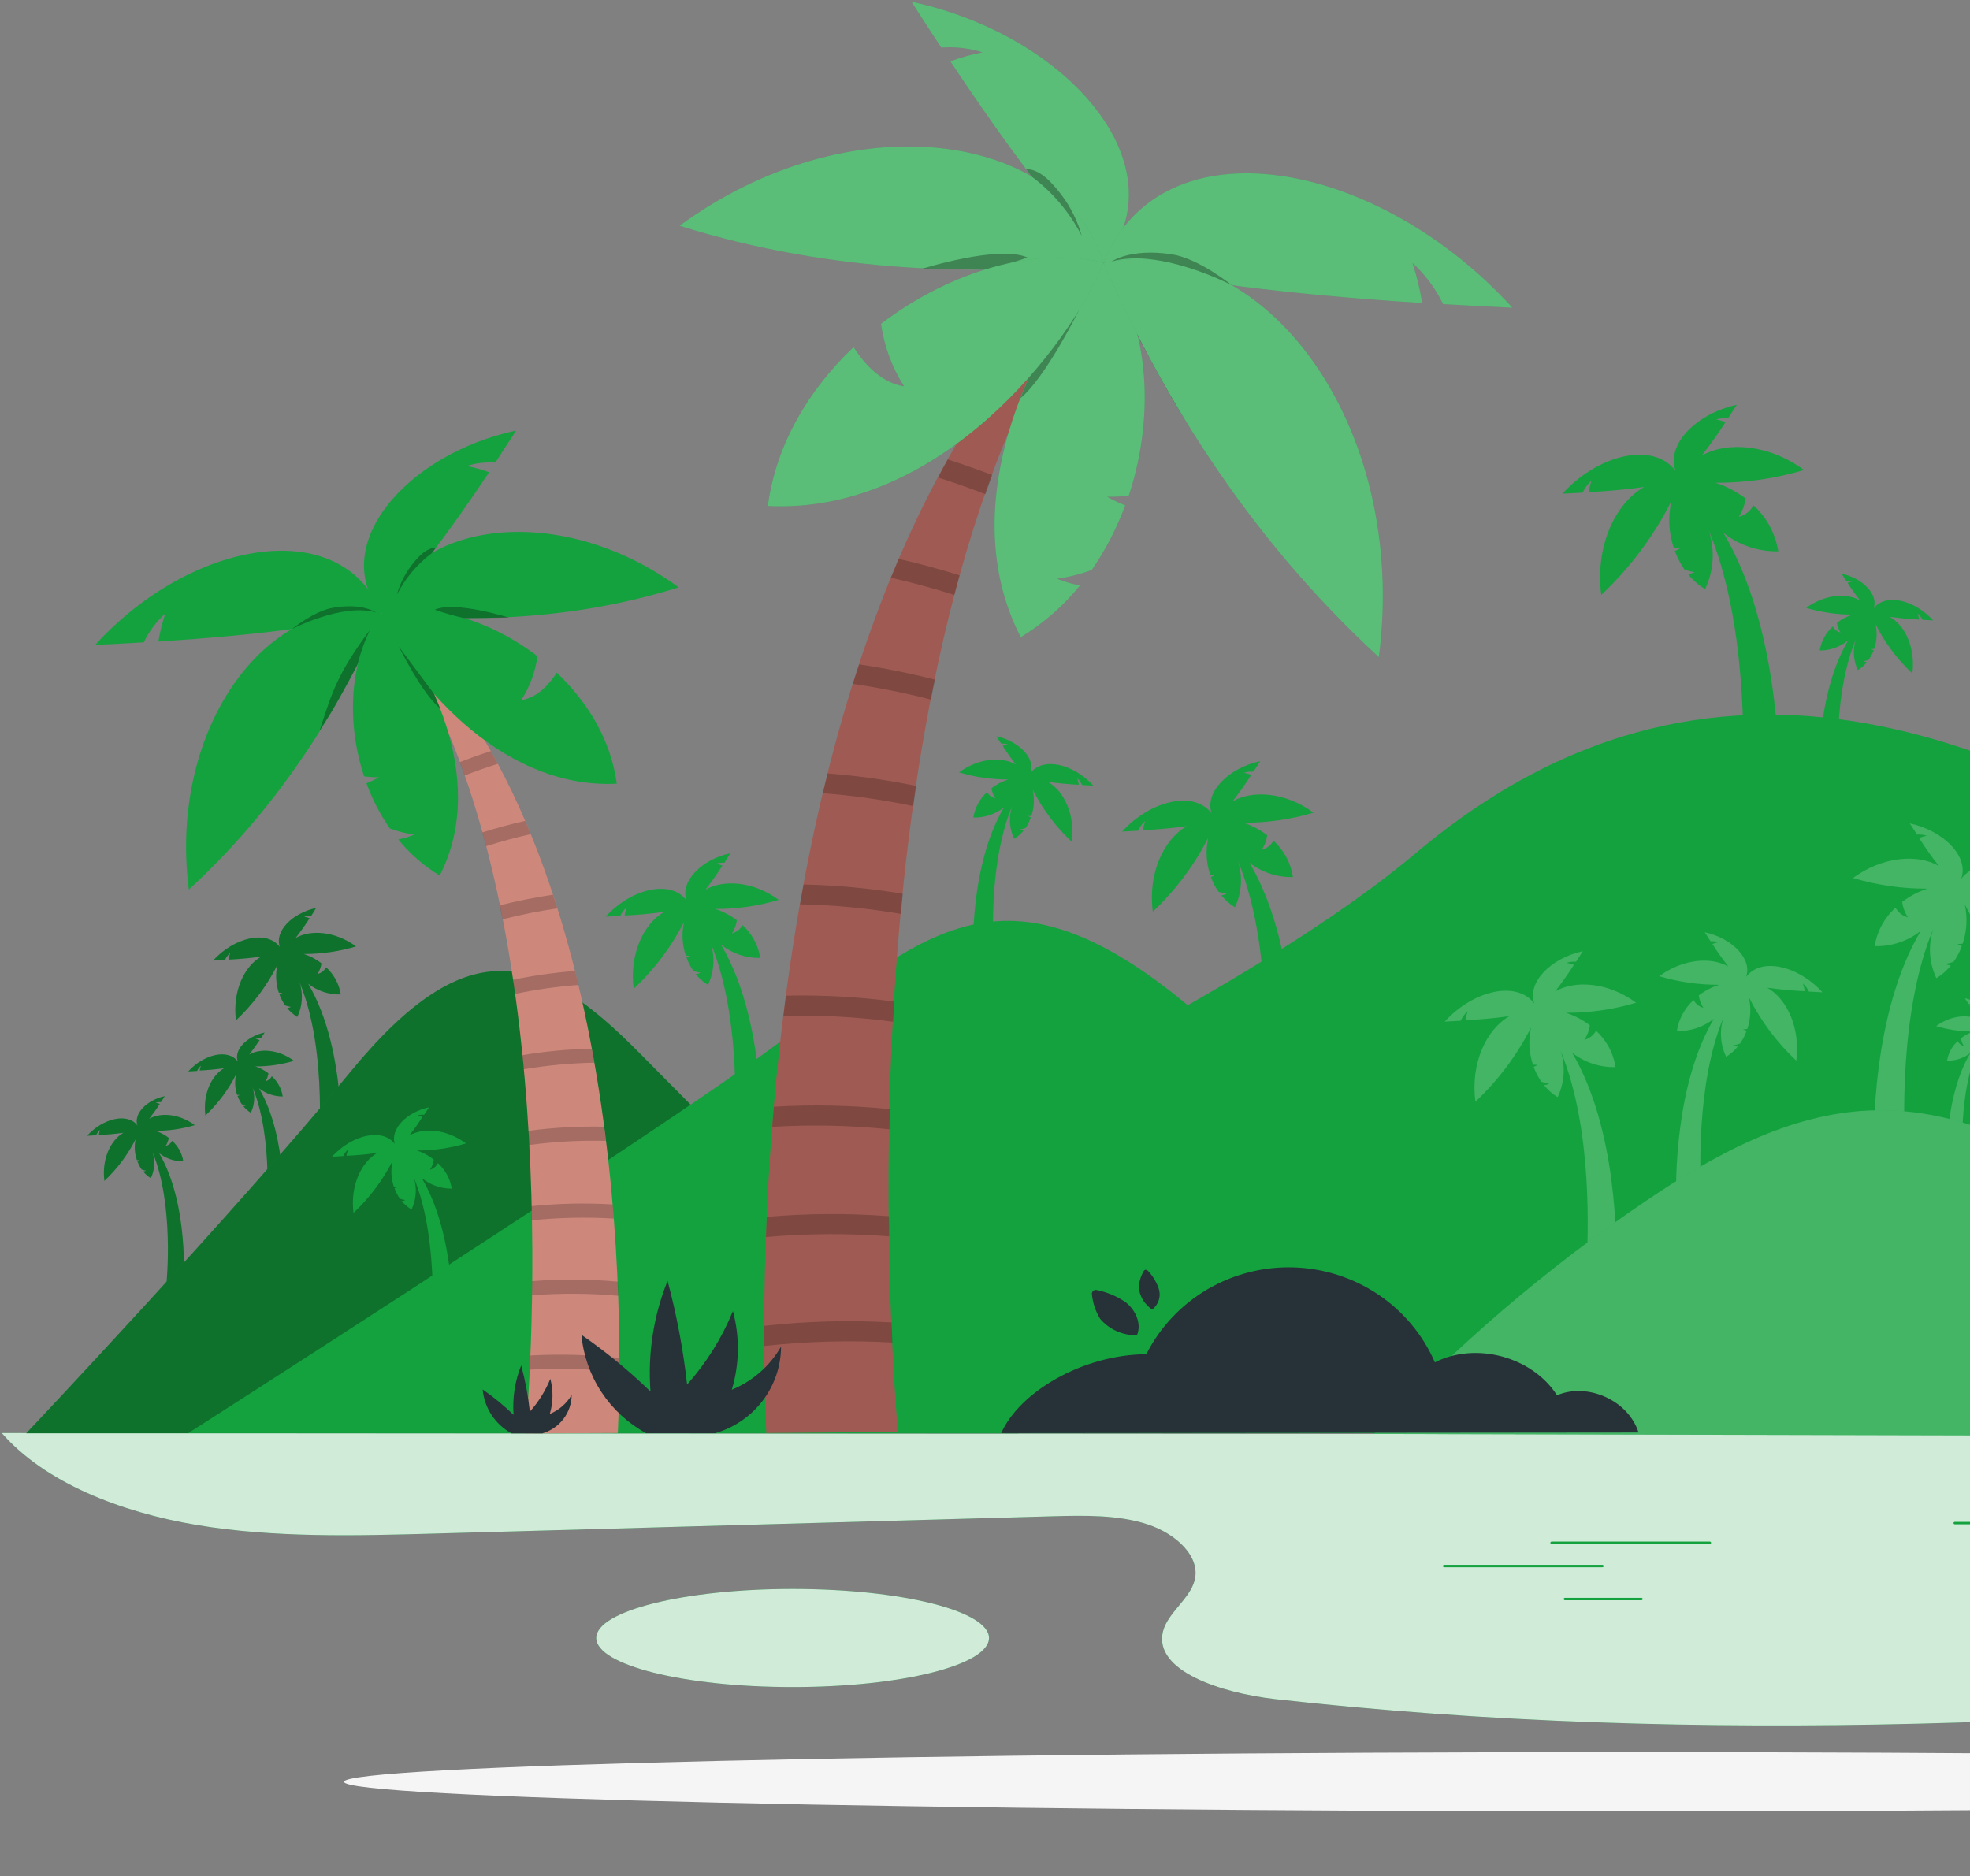 <svg width="442" height="421" viewBox="0 0 442 421" fill="none" xmlns="http://www.w3.org/2000/svg">
<rect x="0" y="0" width="442" height="421" fill="#808080" stroke="none"/>
<g clip-path="url(#clip0_34_28838)">
<path d="M652.81 399.824C652.81 403.474 523.953 406.444 365 406.444C206.047 406.444 77.19 403.474 77.19 399.824C77.19 396.173 206.08 393.16 365 393.16C523.92 393.16 652.81 396.162 652.81 399.824Z" fill="#F5F5F5"/>
<path d="M0.404 321.567C10.049 332.626 26.927 339.322 44.244 342.206C61.561 345.089 79.525 344.614 97.269 344.128L236.11 340.24C243.333 340.046 250.84 339.884 257.449 342.044C264.058 344.204 269.45 349.431 268.015 354.68C266.919 358.827 261.921 361.97 260.924 366.138C258.819 374.973 274.076 379.887 286.077 381.258C381.549 391.972 478.973 386.658 574.719 377.122C603.939 374.206 633.41 370.836 660.777 362.682C688.144 354.528 713.583 341.082 728.148 322.053L0.404 321.567Z" fill="#14A23F"/>
<g opacity="0.8">
<path d="M0.404 321.567C10.049 332.626 26.927 339.322 44.244 342.206C61.561 345.089 79.525 344.614 97.269 344.128L236.11 340.24C243.333 340.046 250.84 339.884 257.449 342.044C264.058 344.204 269.45 349.431 268.015 354.68C266.919 358.827 261.921 361.97 260.924 366.138C258.819 374.973 274.076 379.887 286.077 381.258C381.549 391.972 478.973 386.658 574.719 377.122C603.939 374.206 633.41 370.836 660.777 362.682C688.144 354.528 713.583 341.082 728.148 322.053L0.404 321.567Z" fill="white"/>
</g>
<path d="M359.52 351.677H324.009C323.937 351.677 323.867 351.649 323.816 351.598C323.764 351.547 323.735 351.479 323.735 351.407C323.735 351.336 323.764 351.267 323.816 351.216C323.867 351.166 323.937 351.137 324.009 351.137H359.52C359.592 351.137 359.662 351.166 359.714 351.216C359.765 351.267 359.794 351.336 359.794 351.407C359.794 351.479 359.765 351.547 359.714 351.598C359.662 351.649 359.592 351.677 359.52 351.677Z" fill="#14A23F"/>
<path d="M383.632 346.461H348.122C348.049 346.461 347.979 346.432 347.928 346.382C347.877 346.331 347.848 346.262 347.848 346.191C347.848 346.119 347.877 346.05 347.928 346C347.979 345.949 348.049 345.921 348.122 345.921H383.632C383.705 345.921 383.774 345.949 383.826 346C383.877 346.05 383.906 346.119 383.906 346.191C383.906 346.262 383.877 346.331 383.826 346.382C383.774 346.432 383.705 346.461 383.632 346.461Z" fill="#14A23F"/>
<path d="M368.287 359.075H351.113C351.04 359.075 350.971 359.047 350.919 358.996C350.868 358.945 350.839 358.877 350.839 358.805C350.839 358.734 350.868 358.665 350.919 358.614C350.971 358.564 351.04 358.535 351.113 358.535H368.287C368.36 358.535 368.43 358.564 368.481 358.614C368.532 358.665 368.561 358.734 368.561 358.805C368.561 358.877 368.532 358.945 368.481 358.996C368.43 359.047 368.36 359.075 368.287 359.075Z" fill="#14A23F"/>
<path d="M530.199 342.033H438.574C438.501 342.033 438.431 342.004 438.38 341.954C438.329 341.903 438.3 341.834 438.3 341.763C438.3 341.691 438.329 341.623 438.38 341.572C438.431 341.521 438.501 341.493 438.574 341.493H530.199C530.272 341.493 530.342 341.521 530.393 341.572C530.445 341.623 530.473 341.691 530.473 341.763C530.473 341.834 530.445 341.903 530.393 341.954C530.342 342.004 530.272 342.033 530.199 342.033Z" fill="#14A23F"/>
<path d="M177.836 378.558C202.169 378.558 221.895 373.631 221.895 367.553C221.895 361.475 202.169 356.548 177.836 356.548C153.502 356.548 133.776 361.475 133.776 367.553C133.776 373.631 153.502 378.558 177.836 378.558Z" fill="#14A23F"/>
<path opacity="0.8" d="M177.836 378.558C202.169 378.558 221.895 373.631 221.895 367.553C221.895 361.475 202.169 356.548 177.836 356.548C153.502 356.548 133.776 361.475 133.776 367.553C133.776 373.631 153.502 378.558 177.836 378.558Z" fill="white"/>
<path d="M63.436 246.032C63.162 244.295 62.301 242.7 60.992 241.506C60.844 241.784 60.639 242.029 60.39 242.224C60.141 242.42 59.853 242.561 59.545 242.64C59.905 242.1 60.137 241.488 60.225 240.848C59.334 240.163 58.329 239.637 57.255 239.292C60.203 239.308 63.136 238.885 65.957 238.04C62.504 235.48 58.405 235.199 55.928 236.636C56.75 235.556 57.529 234.476 58.252 233.396C57.956 233.286 57.652 233.2 57.342 233.136C57.721 233.018 58.119 232.974 58.515 233.007L59.37 231.7C55.369 232.553 52.41 235.599 53.353 238.18C51.161 235.275 45.757 236.549 42.239 240.416L44.212 240.308C44.429 239.866 44.727 239.467 45.089 239.13C44.968 239.483 44.873 239.844 44.804 240.21C46.634 240.124 48.454 239.951 50.284 239.703C47.445 241.334 45.462 245.524 46.086 250.308C48.9 247.654 51.228 244.541 52.969 241.107C52.631 242.63 52.714 244.216 53.21 245.697C53.414 245.713 53.62 245.713 53.824 245.697C53.658 245.79 53.486 245.873 53.309 245.945C53.549 246.593 53.869 247.21 54.262 247.781C54.58 247.901 54.911 247.985 55.249 248.03C55.04 248.115 54.824 248.181 54.602 248.224C55.072 248.805 55.639 249.301 56.279 249.693C57.141 247.898 57.274 245.846 56.652 243.958C61.507 255.644 59.721 272.934 59.721 272.934H63.502C63.502 272.934 64.751 255.438 58.087 244.174C59.596 245.388 61.488 246.045 63.436 246.032Z" fill="#14A23F"/>
<path opacity="0.3" d="M63.436 246.032C63.162 244.295 62.301 242.7 60.992 241.506C60.844 241.784 60.639 242.029 60.39 242.224C60.141 242.42 59.853 242.561 59.545 242.64C59.905 242.1 60.137 241.488 60.225 240.848C59.334 240.163 58.329 239.637 57.255 239.292C60.203 239.308 63.136 238.885 65.957 238.04C62.504 235.48 58.405 235.199 55.928 236.636C56.75 235.556 57.529 234.476 58.252 233.396C57.956 233.286 57.652 233.2 57.342 233.136C57.721 233.018 58.119 232.974 58.515 233.007L59.37 231.7C55.369 232.553 52.41 235.599 53.353 238.18C51.161 235.275 45.757 236.549 42.239 240.416L44.212 240.308C44.429 239.866 44.727 239.467 45.089 239.13C44.968 239.483 44.873 239.844 44.804 240.21C46.634 240.124 48.454 239.951 50.284 239.703C47.445 241.334 45.462 245.524 46.086 250.308C48.9 247.654 51.228 244.541 52.969 241.107C52.631 242.63 52.714 244.216 53.21 245.697C53.414 245.713 53.62 245.713 53.824 245.697C53.658 245.79 53.486 245.873 53.309 245.945C53.549 246.593 53.869 247.21 54.262 247.781C54.58 247.901 54.911 247.985 55.249 248.03C55.04 248.115 54.824 248.181 54.602 248.224C55.072 248.805 55.639 249.301 56.279 249.693C57.141 247.898 57.274 245.846 56.652 243.958C61.507 255.644 59.721 272.934 59.721 272.934H63.502C63.502 272.934 64.751 255.438 58.087 244.174C59.596 245.388 61.488 246.045 63.436 246.032Z" fill="black"/>
<path d="M76.456 223.146C76.087 220.809 74.929 218.663 73.168 217.055C72.969 217.429 72.693 217.758 72.357 218.02C72.02 218.282 71.632 218.472 71.217 218.578C71.698 217.847 72.008 217.021 72.127 216.159C70.93 215.232 69.576 214.523 68.127 214.064C72.107 214.078 76.067 213.506 79.876 212.368C75.218 208.955 69.683 208.534 66.318 210.489C67.436 209.049 68.485 207.569 69.464 206.05C69.066 205.899 68.655 205.783 68.236 205.704C68.745 205.541 69.281 205.478 69.814 205.521C70.187 204.959 70.571 204.365 70.91 203.75C65.529 204.905 61.529 209.009 62.8 212.508C59.841 208.588 52.553 210.348 47.796 215.543L50.47 215.392C50.76 214.794 51.161 214.255 51.654 213.804C51.487 214.302 51.359 214.811 51.27 215.327C53.725 215.212 56.177 214.985 58.624 214.647C54.788 216.807 52.114 222.498 52.947 228.957C56.754 225.38 59.899 221.177 62.241 216.537C61.781 218.594 61.891 220.735 62.559 222.736C62.834 222.781 63.113 222.799 63.392 222.79C63.167 222.919 62.932 223.031 62.691 223.125C63.018 224.001 63.452 224.836 63.984 225.609C64.417 225.764 64.865 225.877 65.321 225.944C65.039 226.061 64.745 226.148 64.444 226.203C65.079 226.989 65.846 227.661 66.713 228.19C67.862 225.763 68.042 222.998 67.217 220.446C73.793 236.214 71.349 259.553 71.349 259.553H76.456C76.456 259.553 78.133 235.944 69.146 220.738C71.218 222.365 73.808 223.218 76.456 223.146Z" fill="#14A23F"/>
<path opacity="0.3" d="M76.456 223.146C76.087 220.809 74.929 218.663 73.168 217.055C72.969 217.429 72.693 217.758 72.357 218.02C72.02 218.282 71.632 218.472 71.217 218.578C71.698 217.847 72.008 217.021 72.127 216.159C70.93 215.232 69.576 214.523 68.127 214.064C72.107 214.078 76.067 213.506 79.876 212.368C75.218 208.955 69.683 208.534 66.318 210.489C67.436 209.049 68.485 207.569 69.464 206.05C69.066 205.899 68.655 205.783 68.236 205.704C68.745 205.541 69.281 205.478 69.814 205.521C70.187 204.959 70.571 204.365 70.91 203.75C65.529 204.905 61.529 209.009 62.8 212.508C59.841 208.588 52.553 210.348 47.796 215.543L50.47 215.392C50.76 214.794 51.161 214.255 51.654 213.804C51.487 214.302 51.359 214.811 51.27 215.327C53.725 215.212 56.177 214.985 58.624 214.647C54.788 216.807 52.114 222.498 52.947 228.957C56.754 225.38 59.899 221.177 62.241 216.537C61.781 218.594 61.891 220.735 62.559 222.736C62.834 222.781 63.113 222.799 63.392 222.79C63.167 222.919 62.932 223.031 62.691 223.125C63.018 224.001 63.452 224.836 63.984 225.609C64.417 225.764 64.865 225.877 65.321 225.944C65.039 226.061 64.745 226.148 64.444 226.203C65.079 226.989 65.846 227.661 66.713 228.19C67.862 225.763 68.042 222.998 67.217 220.446C73.793 236.214 71.349 259.553 71.349 259.553H76.456C76.456 259.553 78.133 235.944 69.146 220.738C71.218 222.365 73.808 223.218 76.456 223.146Z" fill="black"/>
<path d="M41.121 260.59C40.846 258.825 39.969 257.206 38.633 256C38.485 256.282 38.277 256.53 38.024 256.728C37.771 256.925 37.478 257.067 37.165 257.145C37.53 256.595 37.766 255.971 37.855 255.32C36.95 254.622 35.925 254.088 34.83 253.743C37.834 253.757 40.823 253.328 43.697 252.468C40.19 249.898 36.025 249.585 33.471 251.043C34.315 249.963 35.104 248.883 35.849 247.706C35.549 247.588 35.237 247.501 34.918 247.446C35.302 247.319 35.709 247.271 36.112 247.306L36.967 245.978C32.912 246.842 29.898 249.941 30.852 252.576C28.66 249.617 23.125 250.924 19.541 254.855L21.558 254.747C21.772 254.295 22.073 253.888 22.445 253.548C22.323 253.923 22.228 254.305 22.16 254.693C24.013 254.607 25.865 254.434 27.706 254.186C24.813 255.849 22.796 260.104 23.421 264.986C26.291 262.287 28.664 259.119 30.435 255.622C30.096 257.184 30.194 258.808 30.72 260.32C30.928 260.336 31.137 260.336 31.345 260.32C31.176 260.416 31 260.499 30.819 260.568C31.062 261.229 31.39 261.857 31.794 262.437C32.117 262.556 32.451 262.643 32.792 262.696C32.58 262.783 32.359 262.848 32.134 262.89C32.618 263.476 33.195 263.979 33.844 264.381C34.715 262.551 34.852 260.464 34.227 258.538C39.159 270.418 37.351 288.022 37.351 288.022H41.187C41.187 288.022 42.458 270.224 35.707 258.765C37.243 259.973 39.157 260.618 41.121 260.59Z" fill="#14A23F"/>
<path opacity="0.3" d="M41.121 260.59C40.846 258.825 39.969 257.206 38.633 256C38.485 256.282 38.277 256.53 38.024 256.728C37.771 256.925 37.478 257.067 37.165 257.145C37.53 256.595 37.766 255.971 37.855 255.32C36.95 254.622 35.925 254.088 34.83 253.743C37.834 253.757 40.823 253.328 43.697 252.468C40.19 249.898 36.025 249.585 33.471 251.043C34.315 249.963 35.104 248.883 35.849 247.706C35.549 247.588 35.237 247.501 34.918 247.446C35.302 247.319 35.709 247.271 36.112 247.306L36.967 245.978C32.912 246.842 29.898 249.941 30.852 252.576C28.66 249.617 23.125 250.924 19.541 254.855L21.558 254.747C21.772 254.295 22.073 253.888 22.445 253.548C22.323 253.923 22.228 254.305 22.16 254.693C24.013 254.607 25.865 254.434 27.706 254.186C24.813 255.849 22.796 260.104 23.421 264.986C26.291 262.287 28.664 259.119 30.435 255.622C30.096 257.184 30.194 258.808 30.72 260.32C30.928 260.336 31.137 260.336 31.345 260.32C31.176 260.416 31 260.499 30.819 260.568C31.062 261.229 31.39 261.857 31.794 262.437C32.117 262.556 32.451 262.643 32.792 262.696C32.58 262.783 32.359 262.848 32.134 262.89C32.618 263.476 33.195 263.979 33.844 264.381C34.715 262.551 34.852 260.464 34.227 258.538C39.159 270.418 37.351 288.022 37.351 288.022H41.187C41.187 288.022 42.458 270.224 35.707 258.765C37.243 259.973 39.157 260.618 41.121 260.59Z" fill="black"/>
<path d="M143.488 236.301C121.568 214.139 105.325 207.94 78.539 240.621C53.057 271.692 5.885 321.621 5.885 321.621H228.471C228.471 321.621 165.364 258.473 143.488 236.301Z" fill="#14A23F"/>
<path opacity="0.3" d="M143.488 236.301C121.568 214.139 105.325 207.94 78.539 240.621C53.057 271.692 5.885 321.621 5.885 321.621H228.471C228.471 321.621 165.364 258.473 143.488 236.301Z" fill="black"/>
<path d="M167.041 239.551C204.173 213.545 221.359 188.057 266.492 225.566C286.812 213.977 304.655 202.378 317.642 191.438C387.962 132.254 458.676 168.682 516.084 208.89C573.493 249.099 639.932 321.588 639.932 321.588H42.228C42.228 321.588 129.689 265.72 167.041 239.551Z" fill="#14A23F"/>
<path d="M290.1 196.805C289.623 193.668 288.077 190.785 285.716 188.629C285.45 189.131 285.081 189.571 284.631 189.923C284.182 190.275 283.663 190.529 283.107 190.671C283.749 189.692 284.164 188.585 284.324 187.431C282.716 186.187 280.898 185.232 278.953 184.612C284.292 184.64 289.604 183.879 294.714 182.355C288.478 177.765 281.047 177.203 276.542 179.817C278.033 177.894 279.447 175.918 280.751 173.866C280.213 173.667 279.659 173.512 279.096 173.402C279.783 173.19 280.504 173.106 281.222 173.153C281.726 172.397 282.231 171.609 282.757 170.799C275.534 172.343 270.175 177.851 271.873 182.538C267.906 177.279 258.129 179.59 251.762 186.599L255.335 186.405C255.714 185.588 256.254 184.854 256.924 184.245C256.703 184.912 256.531 185.594 256.409 186.286C259.697 186.135 262.985 185.832 266.273 185.379C261.133 188.327 257.505 195.909 258.656 204.57C263.745 199.783 267.954 194.163 271.095 187.96C270.47 190.719 270.618 193.593 271.523 196.276C271.886 196.327 272.252 196.352 272.619 196.351C272.315 196.521 272 196.669 271.676 196.794C272.114 197.968 272.695 199.085 273.408 200.121C273.986 200.331 274.585 200.483 275.194 200.574C274.819 200.725 274.43 200.84 274.032 200.92C274.886 201.974 275.916 202.877 277.079 203.588C278.625 200.332 278.864 196.62 277.748 193.198C286.516 214.355 283.305 245.643 283.305 245.643H290.144C290.144 245.643 292.401 213.977 280.345 193.587C283.111 195.758 286.565 196.898 290.1 196.805Z" fill="#14A23F"/>
<path d="M101.357 266.724C101.011 264.525 99.917 262.507 98.255 261C98.081 261.356 97.833 261.671 97.527 261.926C97.221 262.181 96.865 262.37 96.48 262.48C96.932 261.796 97.224 261.021 97.335 260.212C96.198 259.31 94.906 258.615 93.521 258.16C97.26 258.183 100.981 257.648 104.557 256.572C100.173 253.332 94.978 252.965 91.822 254.801C92.918 253.451 93.861 252.069 94.77 250.632C94.415 250.495 94.048 250.386 93.674 250.308C94.154 250.154 94.661 250.096 95.165 250.136L96.261 248.472C91.197 249.552 87.493 253.419 88.589 256.702C85.816 253.019 78.966 254.639 74.494 259.553L77.004 259.413C77.272 258.853 77.644 258.348 78.1 257.922C77.945 258.388 77.827 258.864 77.749 259.348C80.058 259.247 82.36 259.035 84.654 258.711C81.048 260.784 78.538 266.098 79.317 272.168C82.9 268.803 85.866 264.853 88.085 260.493C87.65 262.428 87.752 264.442 88.38 266.325C88.639 266.346 88.9 266.346 89.159 266.325C88.951 266.444 88.735 266.549 88.512 266.638C88.814 267.462 89.219 268.245 89.718 268.971C90.121 269.122 90.54 269.23 90.967 269.295C90.7 269.397 90.425 269.476 90.145 269.532C90.763 270.273 91.504 270.905 92.337 271.401C93.422 269.12 93.59 266.519 92.808 264.122C98.968 278.95 96.699 300.842 96.699 300.842H101.5C101.5 300.842 103.078 278.648 94.628 264.348C96.519 265.893 98.901 266.734 101.357 266.724Z" fill="#14A23F"/>
<path d="M225.249 181.178C216.799 195.466 218.388 217.66 218.388 217.66H223.178C223.178 217.66 220.92 195.725 227.068 180.94C226.287 183.342 226.455 185.945 227.54 188.23C228.353 187.729 229.075 187.097 229.677 186.362C229.395 186.307 229.119 186.224 228.855 186.113C229.28 186.047 229.699 185.942 230.104 185.8C230.598 185.06 230.996 184.262 231.288 183.424C231.061 183.337 230.841 183.232 230.63 183.111C230.891 183.115 231.151 183.097 231.409 183.057C232.04 181.175 232.146 179.161 231.715 177.225C233.927 181.589 236.894 185.54 240.483 188.9C241.262 182.83 238.752 177.527 235.146 175.454C237.437 175.767 239.749 175.983 242.062 176.091C241.973 175.605 241.853 175.125 241.7 174.654C242.158 175.083 242.529 175.592 242.796 176.156L245.306 176.285C240.845 171.382 233.995 169.805 231.211 173.445C232.406 170.205 228.647 166.295 223.539 165.215C223.901 165.788 224.263 166.295 224.635 166.868C225.139 166.833 225.644 166.891 226.126 167.04C225.73 167.115 225.341 167.224 224.964 167.364C225.885 168.804 226.867 170.198 227.912 171.544C224.756 169.708 219.55 170.097 215.177 173.315C218.758 174.386 222.482 174.922 226.224 174.903C224.862 175.338 223.586 176.003 222.454 176.868C222.572 177.679 222.863 178.456 223.309 179.147C222.92 179.046 222.556 178.866 222.241 178.619C221.926 178.371 221.666 178.062 221.479 177.711C219.82 179.223 218.73 181.244 218.388 183.446C220.876 183.515 223.307 182.711 225.249 181.178Z" fill="#14A23F"/>
<path d="M170.58 214.96C170.132 212.128 168.726 209.529 166.591 207.584C166.352 208.038 166.019 208.437 165.613 208.755C165.207 209.073 164.737 209.303 164.234 209.43C164.808 208.543 165.182 207.545 165.33 206.504C163.875 205.384 162.232 204.525 160.475 203.966C165.301 203.992 170.104 203.303 174.723 201.924C169.09 197.777 162.382 197.28 158.283 199.635C159.631 197.896 160.903 196.114 162.086 194.235C161.603 194.05 161.104 193.909 160.596 193.814C161.214 193.618 161.866 193.545 162.514 193.598L163.895 191.438C157.384 192.842 152.54 197.799 154.031 202.032C150.458 197.291 141.635 199.376 135.881 205.694L139.169 205.521C139.517 204.794 140.004 204.142 140.605 203.598C140.396 204.196 140.242 204.81 140.144 205.434C143.114 205.305 146.085 205.024 149.033 204.614C144.397 207.281 141.164 214.118 142.172 221.894C146.789 217.577 150.612 212.506 153.472 206.903C152.914 209.394 153.046 211.986 153.855 214.409C154.188 214.463 154.526 214.485 154.864 214.474C154.593 214.629 154.311 214.762 154.02 214.874C154.41 215.934 154.933 216.943 155.576 217.876C156.096 218.071 156.636 218.208 157.187 218.286C156.835 218.432 156.467 218.537 156.091 218.599C156.869 219.548 157.803 220.362 158.853 221.008C160.236 218.067 160.452 214.723 159.456 211.634C167.38 230.717 164.465 258.948 164.465 258.948H170.635C170.635 258.948 172.663 230.382 161.79 211.99C164.274 213.968 167.387 215.02 170.58 214.96Z" fill="#14A23F"/>
<path d="M398.976 123.711C398.358 119.748 396.395 116.108 393.408 113.386C393.075 114.02 392.61 114.577 392.044 115.022C391.477 115.467 390.822 115.789 390.12 115.967C390.931 114.731 391.455 113.333 391.655 111.874C389.625 110.311 387.332 109.112 384.881 108.332C391.616 108.358 398.317 107.394 404.763 105.47C396.894 99.681 387.512 98.99 381.824 102.23C383.709 99.8 385.495 97.305 387.15 94.724C386.471 94.467 385.771 94.268 385.057 94.13C385.925 93.867 386.836 93.765 387.742 93.827L389.682 90.836C380.563 92.801 373.79 99.746 375.938 105.664C370.929 99.022 358.599 101.938 350.555 110.783L355.081 110.546C355.562 109.526 356.239 108.609 357.076 107.846C356.795 108.689 356.579 109.552 356.429 110.427C360.594 110.232 364.741 109.847 368.869 109.271C362.381 112.997 357.854 122.566 359.268 133.496C365.706 127.44 371.028 120.329 374.995 112.479C374.215 115.959 374.404 119.583 375.543 122.966C376.007 123.041 376.477 123.074 376.946 123.063C376.567 123.28 376.171 123.468 375.763 123.624C376.31 125.107 377.046 126.515 377.955 127.815C378.681 128.085 379.434 128.28 380.201 128.398C379.724 128.589 379.228 128.734 378.722 128.83C379.799 130.162 381.1 131.302 382.569 132.2C384.515 128.09 384.816 123.408 383.413 119.088C394.493 145.786 390.416 185.271 390.416 185.271H399.053C399.053 185.271 401.902 145.311 386.69 119.585C390.166 122.341 394.516 123.802 398.976 123.711Z" fill="#14A23F"/>
<path d="M414.671 143.68C406.648 157.202 408.171 178.24 408.171 178.24H412.709C412.709 178.24 410.517 157.504 416.38 143.486C415.647 145.753 415.807 148.209 416.83 150.365C417.6 149.897 418.282 149.302 418.846 148.605C418.58 148.552 418.319 148.472 418.068 148.367C418.474 148.315 418.872 148.213 419.252 148.065C419.723 147.393 420.109 146.668 420.403 145.905C420.185 145.829 419.975 145.732 419.778 145.613C420.022 145.635 420.268 145.635 420.512 145.613C421.114 143.833 421.216 141.927 420.808 140.094C422.888 144.218 425.681 147.953 429.061 151.132C429.806 145.397 427.428 140.332 424.02 138.41C426.212 138.712 428.404 138.917 430.596 139.025C430.521 138.563 430.408 138.108 430.256 137.664C430.711 138.061 431.083 138.542 431.352 139.079L433.73 139.209C429.5 134.565 423.022 133.031 420.392 136.52C421.488 133.409 417.97 129.77 413.18 128.733L414.199 130.31C414.673 130.271 415.15 130.326 415.602 130.472C415.229 130.541 414.862 130.642 414.506 130.774C415.383 132.135 416.315 133.442 417.301 134.716C414.32 132.988 409.399 133.355 405.245 136.401C408.632 137.41 412.152 137.916 415.69 137.902C414.4 138.308 413.194 138.937 412.128 139.76C412.234 140.53 412.511 141.267 412.939 141.92C412.571 141.826 412.226 141.658 411.928 141.426C411.63 141.193 411.384 140.901 411.207 140.57C409.643 141.994 408.612 143.897 408.281 145.97C410.618 145.972 412.881 145.161 414.671 143.68Z" fill="#14A23F"/>
<path opacity="0.2" d="M386.712 228.276C385.76 231.193 385.963 234.357 387.282 237.132C388.275 236.531 389.154 235.763 389.879 234.864C389.538 234.8 389.203 234.702 388.882 234.573C389.401 234.488 389.912 234.354 390.405 234.173C391.015 233.295 391.508 232.345 391.874 231.344C391.603 231.235 391.339 231.109 391.085 230.966C391.4 230.966 391.715 230.944 392.027 230.901C392.795 228.611 392.924 226.16 392.4 223.805C395.083 229.113 398.68 233.922 403.031 238.018C403.974 230.631 400.916 224.162 396.532 221.645C399.33 222.034 402.132 222.293 404.938 222.423C404.841 221.833 404.698 221.252 404.511 220.684C405.073 221.203 405.53 221.822 405.859 222.509L408.906 222.671C403.48 216.699 395.14 214.722 391.764 219.204C393.211 215.208 388.641 210.51 382.481 209.193C382.93 209.895 383.358 210.564 383.785 211.212C384.396 211.166 385.01 211.236 385.594 211.418C385.115 211.511 384.646 211.645 384.191 211.817C385.287 213.556 386.514 215.252 387.786 216.893C383.939 214.658 377.604 215.133 372.277 219.053C376.637 220.353 381.17 221.001 385.725 220.976C384.067 221.503 382.516 222.315 381.144 223.373C381.278 224.358 381.63 225.302 382.174 226.138C381.707 226.014 381.27 225.795 380.893 225.495C380.516 225.196 380.205 224.823 379.982 224.399C377.964 226.238 376.638 228.698 376.223 231.376C379.236 231.443 382.176 230.464 384.531 228.611C375.894 243.234 375.872 264.64 376.091 271.088C376.708 271.517 377.271 272.018 377.768 272.578C378.077 271.49 378.562 270.458 379.204 269.522C379.456 270.602 379.697 271.682 379.949 272.762C380.475 271.967 381.101 271.241 381.813 270.602C381.319 263.636 380.574 243.04 386.712 228.276Z" fill="white"/>
<path opacity="0.2" d="M443.517 235.944C442.92 237.78 443.049 239.771 443.879 241.517C444.505 241.136 445.057 240.65 445.512 240.081C445.296 240.048 445.086 239.986 444.887 239.897C445.213 239.85 445.532 239.77 445.841 239.66C446.222 239.1 446.535 238.499 446.772 237.867C446.597 237.803 446.429 237.723 446.268 237.629C446.465 237.645 446.663 237.645 446.86 237.629C447.346 236.187 447.429 234.643 447.101 233.158C448.785 236.499 451.048 239.525 453.787 242.1C454.39 237.456 452.461 233.385 449.699 231.797C451.452 232.046 453.217 232.208 454.992 232.294C454.929 231.928 454.837 231.567 454.718 231.214C455.073 231.537 455.36 231.926 455.562 232.359L457.491 232.467C454.072 228.708 448.822 227.466 446.696 230.307C447.605 227.79 444.734 224.842 440.854 224.01L441.676 225.274C442.046 225.257 442.417 225.301 442.772 225.404C442.471 225.468 442.175 225.551 441.884 225.652C442.586 226.732 443.342 227.812 444.142 228.892C441.731 227.488 437.741 227.812 434.388 230.253C437.13 231.073 439.983 231.481 442.849 231.462C441.806 231.797 440.83 232.309 439.966 232.974C440.051 233.595 440.276 234.189 440.624 234.713C440.326 234.64 440.048 234.506 439.806 234.32C439.565 234.134 439.365 233.9 439.221 233.633C437.953 234.79 437.119 236.335 436.854 238.018C438.749 238.06 440.6 237.445 442.082 236.279C436.602 245.481 436.602 258.959 436.766 263.009C437.17 263.276 437.538 263.592 437.862 263.949C438.05 263.263 438.354 262.613 438.761 262.026C438.914 262.696 439.068 263.376 439.232 264.057C439.562 263.555 439.956 263.098 440.405 262.696C440.12 258.16 439.659 245.2 443.517 235.944Z" fill="white"/>
<path opacity="0.2" d="M355.871 285.441C356.702 286.193 357.438 287.041 358.063 287.968L358.929 284.188C359.68 285.29 360.246 286.505 360.606 287.784C361.192 287.124 361.858 286.536 362.589 286.035C362.83 278.475 362.819 253.365 352.725 236.214C355.488 238.392 358.943 239.54 362.48 239.454C361.997 236.32 360.452 233.438 358.096 231.279C357.83 231.78 357.461 232.221 357.011 232.572C356.562 232.924 356.043 233.179 355.487 233.32C356.132 232.341 356.551 231.235 356.715 230.08C355.102 228.838 353.28 227.884 351.333 227.261C356.672 227.289 361.984 226.528 367.094 225.004C360.858 220.414 353.427 219.852 348.922 222.466C350.413 220.544 351.827 218.567 353.131 216.515C352.596 216.318 352.046 216.163 351.487 216.051C352.17 215.839 352.887 215.755 353.602 215.802C354.106 215.046 354.61 214.258 355.136 213.437C347.914 214.992 342.554 220.49 344.253 225.188C340.286 219.928 330.509 222.239 324.142 229.248L327.726 229.054C328.105 228.24 328.641 227.507 329.304 226.894C329.083 227.561 328.911 228.244 328.789 228.935C332.077 228.784 335.365 228.482 338.653 228.017C333.512 230.976 329.885 238.558 331.035 247.22C336.14 242.422 340.361 236.787 343.508 230.566C342.888 233.325 343.036 236.198 343.935 238.882C344.298 238.933 344.665 238.958 345.031 238.958C344.731 239.125 344.42 239.273 344.1 239.4C344.529 240.576 345.107 241.694 345.82 242.727C346.399 242.937 346.997 243.089 347.607 243.18C347.228 243.333 346.836 243.449 346.434 243.526C347.288 244.58 348.318 245.483 349.481 246.194C351.027 242.938 351.266 239.226 350.15 235.804C357.328 253.16 356.419 277.298 355.871 285.441Z" fill="white"/>
<path opacity="0.2" d="M433.741 208.48C432.568 212.11 432.822 216.042 434.454 219.496C435.691 218.746 436.785 217.788 437.687 216.666C437.262 216.588 436.846 216.465 436.448 216.299C437.092 216.202 437.724 216.039 438.333 215.813C439.094 214.721 439.709 213.538 440.164 212.292C439.825 212.16 439.495 212.004 439.177 211.828C439.574 211.831 439.97 211.803 440.361 211.742C441.314 208.898 441.473 205.854 440.821 202.929C444.151 209.525 448.62 215.5 454.028 220.587C455.212 211.407 451.409 203.372 445.962 200.24C449.425 200.722 452.907 201.046 456.406 201.212C456.283 200.479 456.103 199.757 455.869 199.052C456.572 199.694 457.141 200.464 457.546 201.32L461.338 201.525C454.587 194.094 444.23 191.643 440.021 197.205C441.83 192.237 436.141 186.405 428.48 184.763L430.113 187.269C430.854 187.221 431.597 187.309 432.305 187.528C431.71 187.647 431.123 187.809 430.552 188.014C431.944 190.174 433.445 192.334 435.024 194.321C430.245 191.556 422.376 192.161 415.756 197.01C421.17 198.63 426.801 199.438 432.459 199.408C430.401 200.067 428.476 201.076 426.771 202.389C426.941 203.615 427.378 204.79 428.053 205.834C427.466 205.682 426.917 205.411 426.442 205.04C425.967 204.668 425.575 204.203 425.291 203.674C422.783 205.949 421.133 208.995 420.611 212.314C424.358 212.41 428.019 211.197 430.946 208.89C420.206 227.067 420.184 253.678 420.447 261.692C421.222 262.22 421.926 262.844 422.54 263.549C422.922 262.192 423.526 260.904 424.327 259.737L425.247 263.744C425.9 262.755 426.681 261.854 427.571 261.065C427.045 252.425 426.113 226.84 433.741 208.48Z" fill="white"/>
<path d="M485.78 278.95C466.961 263.106 444.614 248.289 419.866 249.164C401.388 249.822 384.454 259.218 369.209 269.532C346.944 284.602 326.499 302.129 308.271 321.772L529.992 322.301C516.394 306.765 501.614 292.272 485.78 278.95Z" fill="#14A23F"/>
<g opacity="0.2">
<path d="M485.78 278.95C466.961 263.106 444.614 248.289 419.866 249.164C401.388 249.822 384.454 259.218 369.209 269.532C346.944 284.602 326.499 302.129 308.271 321.772L529.992 322.301C516.394 306.765 501.614 292.272 485.78 278.95Z" fill="white"/>
</g>
<path d="M85.663 137.632C142.315 187.312 139.575 301.446 138.622 321.567L117.984 321.653C117.984 321.578 117.984 321.232 117.984 321.156C119.672 300.431 126.347 191.848 85.663 137.632Z" fill="#CD877B"/>
<path opacity="0.2" d="M118.948 304.168C118.948 305.248 118.86 306.328 118.806 307.343C125.528 306.967 132.27 307.147 138.961 307.883V304.708C132.317 303.983 125.623 303.802 118.948 304.168Z" fill="black"/>
<path opacity="0.2" d="M119.376 287.482C119.376 288.562 119.376 289.642 119.376 290.657C125.819 290.159 132.294 290.195 138.731 290.765C138.731 289.721 138.687 288.663 138.6 287.59C132.206 287.028 125.776 286.992 119.376 287.482Z" fill="black"/>
<path opacity="0.2" d="M119.244 270.656C119.244 271.736 119.31 272.816 119.31 273.831C125.419 273.205 131.57 273.075 137.701 273.442C137.624 272.362 137.536 271.336 137.449 270.267C131.38 269.91 125.292 270.04 119.244 270.656Z" fill="black"/>
<path opacity="0.2" d="M118.531 253.754C118.597 254.834 118.663 255.914 118.718 256.929C124.423 256.167 130.18 255.856 135.936 256C135.815 254.92 135.673 253.894 135.541 252.825C129.855 252.703 124.169 253.013 118.531 253.754Z" fill="black"/>
<path opacity="0.2" d="M132.78 235.318C127.552 235.425 122.339 235.912 117.184 236.776L117.49 239.94C122.728 239.054 128.026 238.559 133.339 238.461C133.163 237.413 132.966 236.366 132.78 235.318Z" fill="black"/>
<path opacity="0.2" d="M128.999 217.887C124.331 218.244 119.693 218.901 115.112 219.852C115.266 220.932 115.419 222.012 115.562 223.028C120.26 222.041 125.02 221.366 129.81 221.008C129.514 219.971 129.251 218.945 128.999 217.887Z" fill="black"/>
<path opacity="0.2" d="M124.045 200.769C120.031 201.365 116.051 202.161 112.12 203.156C112.361 204.236 112.569 205.251 112.767 206.288C116.811 205.252 120.909 204.43 125.042 203.825C124.724 202.81 124.384 201.784 124.045 200.769Z" fill="black"/>
<path opacity="0.2" d="M117.82 184.202C114.597 184.925 111.342 185.811 108.219 186.783C108.504 187.809 108.778 188.846 109.052 189.872C112.34 188.846 115.726 187.917 119.058 187.172C118.653 186.167 118.236 185.184 117.82 184.202Z" fill="black"/>
<path opacity="0.2" d="M103.155 171.004C103.528 171.998 103.89 173.002 104.251 174.006C106.641 173.078 109.125 172.206 111.704 171.393C111.189 170.453 110.608 169.492 110.126 168.542C107.726 169.308 105.391 170.14 103.155 171.004Z" fill="black"/>
<path d="M81.695 174.201C77.311 161.014 78.714 146.229 85.63 137.654C95.034 147.168 110.071 174.374 98.651 196.47C95.1 194.317 91.955 191.573 89.356 188.36C90.585 188.118 91.785 187.757 92.94 187.28C91.067 187.023 89.229 186.559 87.46 185.897C85.281 182.746 83.517 179.335 82.211 175.745C83.187 175.368 84.132 174.916 85.038 174.395C83.92 174.426 82.802 174.361 81.695 174.201Z" fill="#14A23F"/>
<path d="M42.371 199.613C63.721 180.022 77.158 157.061 85.63 137.632C60.707 132.513 37.636 162.839 42.371 199.613Z" fill="#14A23F"/>
<path d="M32.255 144.134C28.747 144.35 25.12 144.533 21.36 144.706C42.623 121.313 76.401 115.071 85.63 137.61C73.114 140.537 56.652 142.611 35.532 143.961C35.883 141.821 36.407 139.712 37.099 137.654C35.08 139.49 33.436 141.689 32.255 144.134Z" fill="#14A23F"/>
<path d="M120.593 147.255C120.111 150.752 118.874 154.107 116.965 157.094C120.593 156.532 123.245 153.54 124.911 150.938C131.936 157.58 137.098 166.166 138.381 175.853C111.441 177.225 90.968 150.862 85.619 137.632C96.141 134.964 109.775 138.971 120.593 147.255Z" fill="#14A23F"/>
<path d="M152.267 131.8C127.881 139.425 104.306 139.63 85.63 137.621C92.403 116.68 125.82 112.414 152.267 131.8Z" fill="#14A23F"/>
<path d="M111.133 103.806C112.653 101.495 114.213 99.094 115.813 96.603C91.055 101.927 73.431 122.523 85.629 137.643C92.567 130.234 100.48 119.844 109.741 105.977C108.104 105.369 106.418 104.899 104.7 104.573C106.775 103.914 108.959 103.654 111.133 103.806Z" fill="#14A23F"/>
<g opacity="0.3">
<path d="M71.699 163.995C74.538 155.085 75.908 150.894 82.966 141.401C81.805 143.851 80.894 146.409 80.248 149.037C80.314 149.123 75.184 158.519 74.088 160.204C72.993 161.889 71.699 163.995 71.699 163.995Z" fill="black"/>
</g>
<path opacity="0.3" d="M65.485 141.164C65.485 141.164 76.807 135.245 84.337 137.427C84.337 137.427 81.432 135.267 74.911 136.347C70.669 136.941 65.485 141.164 65.485 141.164Z" fill="black"/>
<g opacity="0.3">
<path d="M92.194 127.026C93.663 125.147 95.427 122.987 97.828 122.879L96.907 124.1C93.609 126.589 90.924 129.778 89.049 133.431C89.694 131.126 90.76 128.955 92.194 127.026Z" fill="black"/>
</g>
<g opacity="0.3">
<path d="M114.213 138.593L104.196 138.712C101.937 138.216 99.711 137.581 97.532 136.811C102.157 134.77 114.213 138.593 114.213 138.593Z" fill="black"/>
</g>
<path opacity="0.3" d="M97.379 155.69L89.499 145.116C89.499 145.116 94.727 155.744 98.738 158.951L97.379 155.69Z" fill="black"/>
<path d="M220.427 11.747C217.974 12.22 215.566 12.892 213.226 13.756C226.378 33.552 237.7 48.392 247.607 58.965C265.034 37.365 239.87 7.989 204.513 0.386C206.792 3.986 209.017 7.416 211.187 10.678C214.308 10.442 217.446 10.805 220.427 11.747Z" fill="#14A23F"/>
<path opacity="0.3" d="M220.427 11.747C217.974 12.22 215.566 12.892 213.226 13.756C226.378 33.552 237.7 48.392 247.607 58.965C265.034 37.365 239.87 7.989 204.513 0.386C206.792 3.986 209.017 7.416 211.187 10.678C214.308 10.442 217.446 10.805 220.427 11.747Z" fill="white"/>
<path d="M316.897 58.986C317.873 61.926 318.606 64.938 319.089 67.994C288.949 66.061 265.451 63.112 247.575 58.932C260.727 26.759 308.951 35.658 339.332 69.052C333.962 68.814 328.778 68.544 323.78 68.242C322.102 64.755 319.766 61.614 316.897 58.986Z" fill="#14A23F"/>
<path opacity="0.3" d="M316.897 58.986C317.873 61.926 318.606 64.938 319.089 67.994C288.949 66.061 265.451 63.112 247.575 58.932C260.727 26.759 308.951 35.658 339.332 69.052C333.962 68.814 328.778 68.544 323.78 68.242C322.102 64.755 319.766 61.614 316.897 58.986Z" fill="white"/>
<path d="M247.552 58.965C166.679 129.899 170.591 292.85 171.928 321.567L201.422 321.308C201.422 321.2 201.422 321.092 201.422 320.984C199.011 291.392 189.475 136.368 247.552 58.965Z" fill="#9F5B53"/>
<path opacity="0.2" d="M171.469 297.504V302.04C181.019 300.982 190.644 300.722 200.239 301.263C200.162 299.805 200.096 298.271 200.031 296.738C190.505 296.199 180.95 296.455 171.469 297.504Z" fill="black"/>
<path opacity="0.2" d="M172.039 273.053C171.962 274.587 171.907 276.099 171.853 277.589C181.046 276.779 190.291 276.725 199.494 277.427C199.494 275.937 199.494 274.425 199.439 272.902C190.317 272.207 181.152 272.258 172.039 273.053Z" fill="black"/>
<path opacity="0.2" d="M173.628 248.332C173.496 249.855 173.375 251.356 173.255 252.857C182.024 252.334 190.821 252.522 199.559 253.419C199.559 251.907 199.625 250.384 199.658 248.883C191.01 248.006 182.305 247.822 173.628 248.332Z" fill="black"/>
<path opacity="0.2" d="M176.335 223.416C176.137 224.928 175.94 226.419 175.765 227.942C183.99 227.739 192.218 228.187 200.37 229.281C200.447 227.769 200.534 226.246 200.633 224.745C192.581 223.676 184.457 223.232 176.335 223.416Z" fill="black"/>
<path opacity="0.2" d="M179.491 202.918C187.08 203.076 194.645 203.798 202.124 205.078L202.562 200.553C195.2 199.325 187.756 198.628 180.291 198.468C180.017 199.926 179.776 201.417 179.491 202.918Z" fill="black"/>
<path opacity="0.2" d="M184.609 177.992C191.433 178.512 198.214 179.479 204.907 180.886C205.105 179.385 205.335 177.884 205.554 176.35C199.001 174.999 192.368 174.061 185.694 173.542C185.322 175 184.96 176.523 184.609 177.992Z" fill="black"/>
<path opacity="0.2" d="M191.339 153.465C197.245 154.324 203.099 155.499 208.875 156.986C209.16 155.495 209.456 154.005 209.796 152.514C204.184 151.073 198.499 149.927 192.764 149.08C192.27 150.56 191.832 152.007 191.339 153.465Z" fill="black"/>
<path opacity="0.2" d="M199.877 129.64C204.645 130.72 209.522 132.038 214.125 133.506C214.505 132.023 214.899 130.554 215.309 129.1C210.859 127.707 206.201 126.432 201.609 125.406C201.061 126.843 200.469 128.258 199.877 129.64Z" fill="black"/>
<path opacity="0.2" d="M212.656 103.094C211.9 104.444 211.154 105.815 210.464 107.165C214.117 108.317 217.661 109.563 221.095 110.902C221.588 109.455 222.103 108.018 222.629 106.582C219.396 105.372 216.053 104.184 212.656 103.094Z" fill="black"/>
<path d="M248.397 111.464C249.695 112.211 251.051 112.858 252.452 113.397C250.577 118.517 248.058 123.386 244.955 127.89C242.442 128.826 239.833 129.489 237.174 129.867C238.825 130.536 240.54 131.043 242.292 131.379C238.581 135.971 234.09 139.896 229.02 142.978C212.711 111.42 234.182 72.573 247.652 58.997C257.516 71.234 259.499 92.337 253.274 111.172C251.66 111.412 250.028 111.51 248.397 111.464Z" fill="#14A23F"/>
<path opacity="0.3" d="M248.397 111.464C249.695 112.211 251.051 112.858 252.452 113.397C250.577 118.517 248.058 123.386 244.955 127.89C242.442 128.826 239.833 129.489 237.174 129.867C238.825 130.536 240.54 131.043 242.292 131.379C238.581 135.971 234.09 139.896 229.02 142.978C212.711 111.42 234.182 72.573 247.652 58.997C257.516 71.234 259.499 92.337 253.274 111.172C251.66 111.412 250.028 111.51 248.397 111.464Z" fill="white"/>
<path d="M247.607 58.965C220.942 61.827 187.327 61.546 152.475 50.66C190.221 22.958 237.93 29.049 247.607 58.965Z" fill="#14A23F"/>
<path opacity="0.3" d="M247.607 58.965C220.942 61.827 187.327 61.546 152.475 50.66C190.221 22.958 237.93 29.049 247.607 58.965Z" fill="white"/>
<g opacity="0.3">
<path d="M267.456 96.603C263.412 83.88 261.461 77.908 251.367 64.343C251.992 64.959 254.787 72.789 255.258 75.251C255.159 75.37 262.481 88.784 264.026 91.192C265.571 93.6 267.456 96.603 267.456 96.603Z" fill="black"/>
</g>
<path d="M247.607 58.965C259.663 86.699 278.876 119.445 309.367 147.449C316.129 94.951 283.195 51.653 247.607 58.965Z" fill="#14A23F"/>
<path opacity="0.3" d="M247.607 58.965C259.663 86.699 278.876 119.445 309.367 147.449C316.129 94.951 283.195 51.653 247.607 58.965Z" fill="white"/>
<path opacity="0.3" d="M276.378 63.998C276.378 63.998 260.201 55.552 249.449 58.673C249.449 58.673 253.603 55.649 262.908 57.064C268.969 57.982 276.378 63.998 276.378 63.998Z" fill="black"/>
<g opacity="0.3">
<path d="M238.226 43.812C236.133 41.145 233.612 38.056 230.192 37.905L231.497 39.633C236.214 43.18 240.052 47.737 242.72 52.96C241.799 49.667 240.276 46.567 238.226 43.812Z" fill="black"/>
</g>
<g opacity="0.3">
<path d="M206.793 60.347L221.041 60.498C224.266 59.788 227.443 58.883 230.554 57.788C224.011 54.882 206.793 60.347 206.793 60.347Z" fill="black"/>
</g>
<path opacity="0.3" d="M230.828 84.744L242.073 69.624C242.073 69.624 234.62 84.744 228.921 89.388L230.828 84.744Z" fill="black"/>
<path d="M247.607 58.965C239.935 77.843 210.749 115.492 172.279 113.537C174.11 99.702 181.475 87.434 191.503 77.897C193.892 81.623 197.674 85.889 202.847 86.699C200.13 82.434 198.366 77.648 197.674 72.659C213.127 60.876 232.603 55.12 247.607 58.965Z" fill="#14A23F"/>
<path opacity="0.3" d="M247.607 58.965C239.935 77.843 210.749 115.492 172.279 113.537C174.11 99.702 181.475 87.434 191.503 77.897C193.892 81.623 197.674 85.889 202.847 86.699C200.13 82.434 198.366 77.648 197.674 72.659C213.127 60.876 232.603 55.12 247.607 58.965Z" fill="white"/>
<path d="M349.339 313.089C343.793 304.449 331.167 301.014 321.939 305.702C319.259 299.531 314.843 294.245 309.211 290.468C303.58 286.692 296.969 284.583 290.161 284.391C283.352 284.199 276.629 285.932 270.788 289.385C264.947 292.838 260.231 297.867 257.198 303.876C242.742 303.995 228.702 312.43 224.636 321.588L367.631 321.448C365.329 314.158 356.123 310.184 349.339 313.089Z" fill="#263238"/>
<path d="M252.594 292.245C250.644 290.885 248.426 289.943 246.084 289.48C245.944 289.44 245.796 289.436 245.654 289.467C245.512 289.498 245.381 289.564 245.271 289.659C245.162 289.754 245.079 289.874 245.029 290.009C244.98 290.144 244.965 290.289 244.988 290.43C245.175 292.389 245.812 294.28 246.851 295.96C247.862 297.136 249.126 298.076 250.552 298.711C251.978 299.346 253.529 299.661 255.093 299.632C256.189 297.04 254.797 293.984 252.594 292.245Z" fill="#263238"/>
<path d="M259.938 289.016C259.416 287.569 258.595 286.245 257.527 285.128C257.466 285.057 257.389 285.003 257.302 284.97C257.215 284.936 257.121 284.925 257.028 284.937C256.935 284.949 256.847 284.983 256.771 285.037C256.696 285.091 256.635 285.163 256.595 285.246C255.952 286.361 255.577 287.606 255.499 288.886C255.597 289.882 255.918 290.845 256.439 291.704C256.96 292.563 257.669 293.297 258.513 293.854C259.234 293.296 259.76 292.529 260.015 291.661C260.271 290.793 260.244 289.868 259.938 289.016Z" fill="#263238"/>
<path d="M164.191 311.847C165.912 306.098 165.999 299.994 164.443 294.2C161.988 300.227 158.512 305.8 154.163 310.68C153.29 302.829 151.825 295.053 149.779 287.417C146.614 295.306 145.306 303.799 145.953 312.257C141.155 307.596 135.971 303.337 130.456 299.524C130.862 304.094 132.397 308.497 134.929 312.347C137.46 316.197 140.911 319.378 144.978 321.61H160.432C164.698 320.377 168.445 317.818 171.113 314.315C173.782 310.811 175.229 306.551 175.239 302.17C172.75 306.516 168.862 309.92 164.191 311.847Z" fill="#263238"/>
<path d="M123.354 317.279C124.122 314.715 124.164 311.992 123.475 309.406C122.376 312.095 120.823 314.582 118.882 316.761C118.5 313.258 117.851 309.789 116.942 306.382C115.525 309.907 114.94 313.704 115.233 317.484C113.084 315.398 110.763 313.491 108.295 311.782C108.476 313.822 109.162 315.786 110.291 317.505C111.42 319.224 112.958 320.644 114.772 321.642H121.688C123.58 321.088 125.241 319.949 126.425 318.393C127.609 316.837 128.254 314.947 128.264 313.002C127.152 314.924 125.426 316.428 123.354 317.279Z" fill="#263238"/>
</g>
<defs>
<clipPath id="clip0_34_28838">
<rect width="442" height="421" fill="white"/>
</clipPath>
</defs>
</svg>
